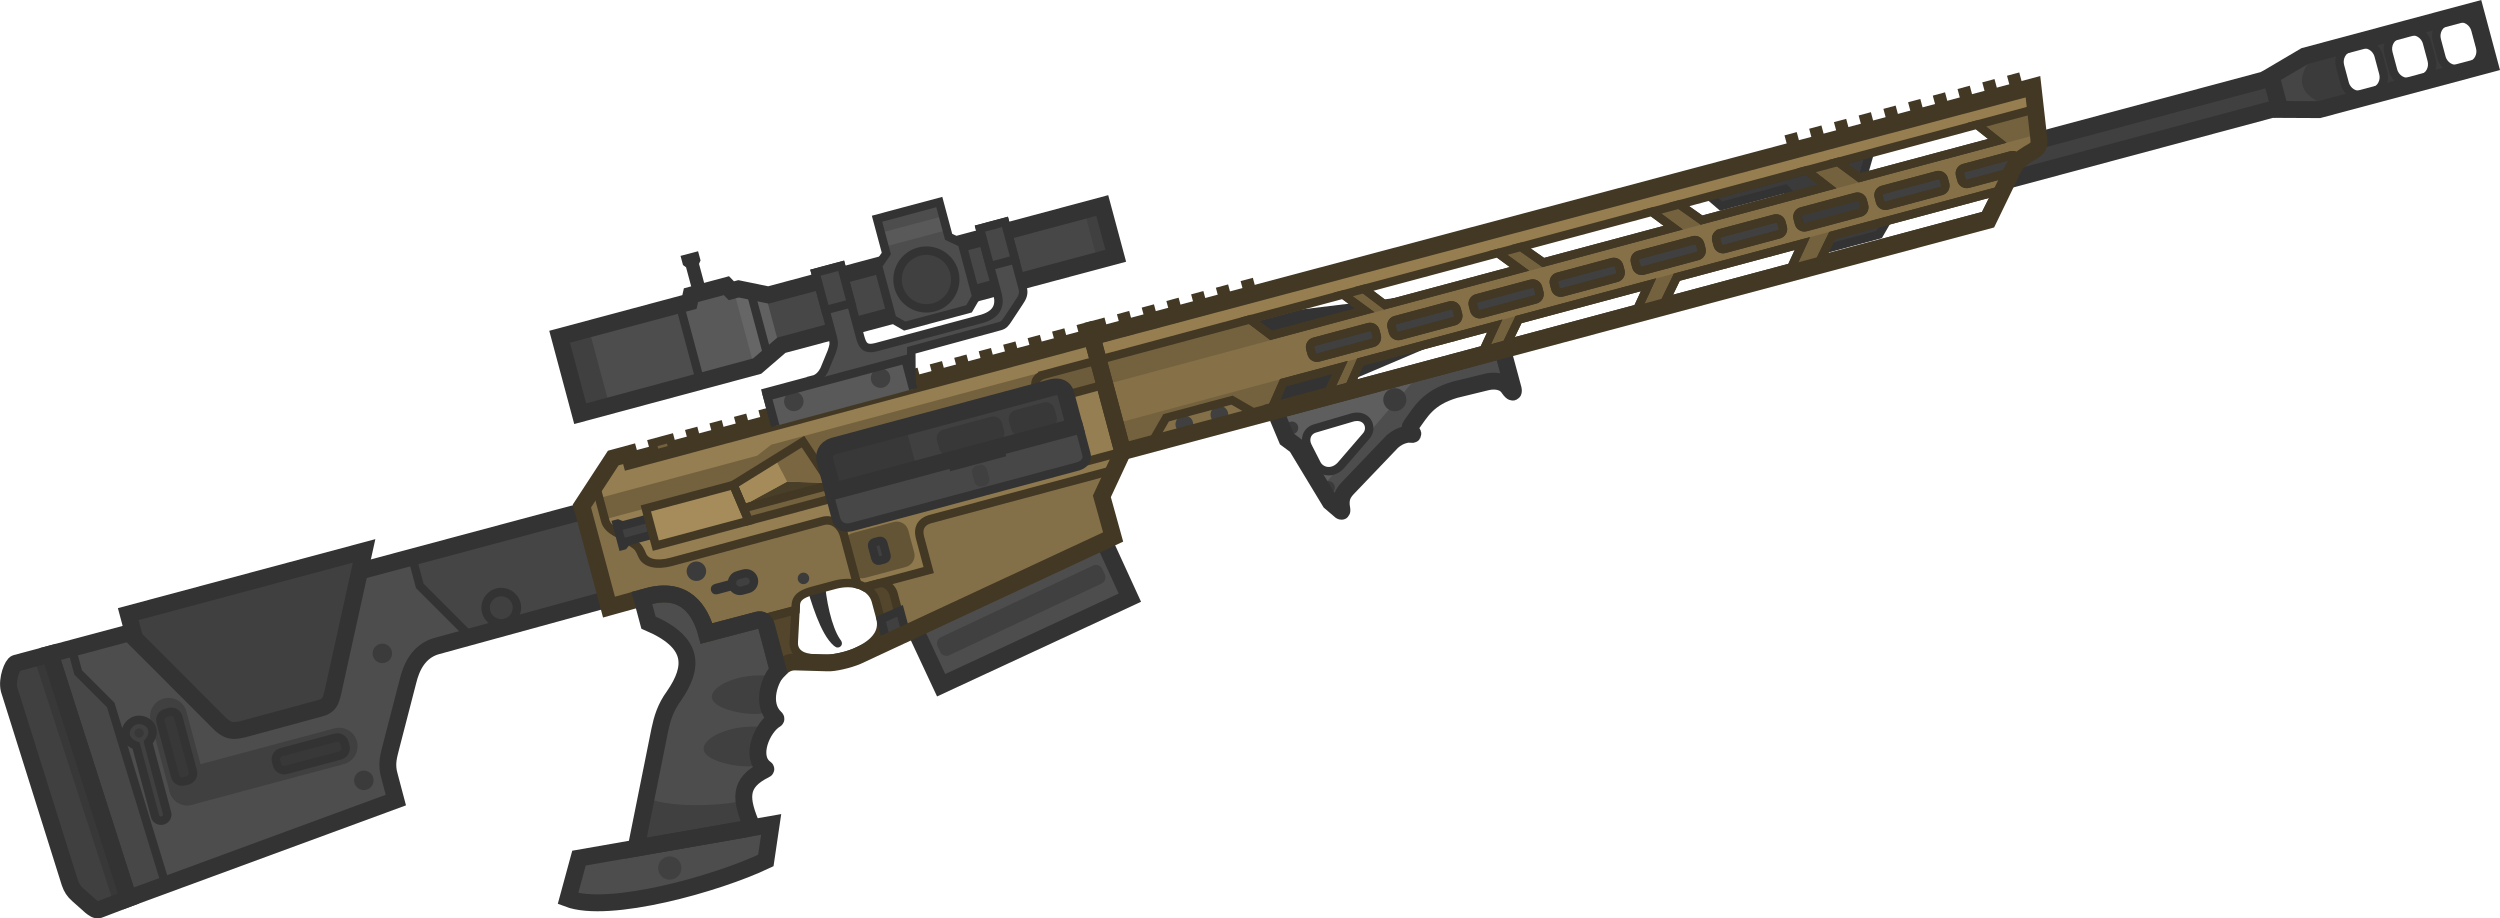 <?xml version="1.0" encoding="UTF-8" standalone="no"?>
<svg
   width="120.539"
   height="44.278"
   viewBox="0 0 120.539 44.278"
   fill="none"
   version="1.1"
   id="svg147"
   xmlns="http://www.w3.org/2000/svg"
   xmlns:svg="http://www.w3.org/2000/svg">
  <g
     clip-path="url(#clip0_2940_3890)"
     id="g147"
     transform="rotate(15,190.537,54.993)">
    <path
       d="m 56.876,49.742 -8.687,5.015 1.656,2.868 8.687,-5.015 5.181,-4.054 L 99.757,27.745 99.022,26.471 62.978,47.282 Z"
       fill="#404040"
       stroke="#333333"
       stroke-width="0.815"
       id="path1" />
    <path
       d="m 74.334,38.992 0.653,0.316 2.772,-1.6 0.402,0.247 1.072,1.857 0.771,-0.445 0.369,0.64 2.325,-1.343 0.211,-0.788 -0.175,-0.303 -0.529,0.305 -0.979,-1.695 0.021,-1.184 z"
       fill="#3b3b3b"
       stroke="#333333"
       stroke-width="0.408"
       id="path2" />
    <path
       fill-rule="evenodd"
       clip-rule="evenodd"
       d="m 88.022,29.858 -40.702,23.389 2.865,4.963 37.419,-21.573 0.043,-0.33 0.263,-1.275 0.177,-0.928 -1.873,1.081 c -0.128,0.074 -0.291,0.03 -0.364,-0.098 l -0.125,-0.217 c -0.074,-0.128 -0.03,-0.291 0.098,-0.364 l 2.04,-1.178 c 0.128,-0.074 0.291,-0.03 0.364,0.098 l 0.047,0.081 c 0.085,-0.156 0.2,-0.28 0.378,-0.473 l 0.017,-0.019 c 0.37,-0.357 0.388,-0.433 0.302,-0.741 z m -28.986,22.969 0.216,-1.248 -2.458,1.419 -0.192,1.235 z m 6.69,-3.862 0.216,-1.248 -5.812,3.356 -0.192,1.234 z m 6.648,-3.838 0.216,-1.248 -5.619,3.244 -0.242,1.263 z m 6.65,-3.839 0.216,-1.248 -5.426,3.133 -0.242,1.263 z m -20.54,6.857 1.205,0.466 -4.047,2.336 -1.182,-0.48 z m 6.69,-3.862 1.205,0.466 -5.812,3.356 -1.182,-0.48 z m 6.656,-3.843 1.198,0.471 -5.619,3.244 -1.232,-0.451 z m 6.681,-3.857 1.166,0.489 -5.426,3.133 -1.232,-0.451 z m 7.372,-4.256 1.151,0.498 -5.956,3.438 -1.2,-0.469 z m -5.355,6.97 -0.242,1.263 7.106,-4.103 0.263,-1.275 z m -20.446,10.051 -2.352,1.358 c -0.128,0.074 -0.171,0.237 -0.098,0.364 l 0.125,0.217 c 0.074,0.128 0.237,0.171 0.364,0.098 l 2.352,-1.358 c 0.128,-0.074 0.171,-0.237 0.098,-0.364 L 60.447,49.443 C 60.374,49.316 60.211,49.272 60.083,49.346 Z m 1.166,-0.666 2.352,-1.358 c 0.128,-0.074 0.291,-0.03 0.364,0.098 l 0.125,0.217 c 0.074,0.128 0.03,0.291 -0.098,0.364 l -2.352,1.358 c -0.128,0.074 -0.291,0.03 -0.364,-0.098 l -0.125,-0.217 c -0.074,-0.128 -0.03,-0.291 0.098,-0.364 z m 5.866,-3.387 -2.352,1.358 c -0.128,0.074 -0.171,0.237 -0.098,0.364 l 0.125,0.217 c 0.074,0.128 0.237,0.171 0.364,0.098 l 2.352,-1.358 c 0.128,-0.074 0.171,-0.237 0.098,-0.364 L 67.479,45.391 C 67.406,45.263 67.243,45.219 67.115,45.293 Z m 1.155,-0.659 2.352,-1.358 c 0.128,-0.074 0.291,-0.03 0.364,0.098 l 0.125,0.217 c 0.074,0.128 0.03,0.291 -0.098,0.364 l -2.352,1.358 c -0.128,0.074 -0.291,0.03 -0.364,-0.098 L 68.172,44.998 c -0.074,-0.128 -0.03,-0.291 0.098,-0.364 z m 5.852,-3.386 -2.352,1.358 c -0.128,0.074 -0.171,0.237 -0.098,0.364 l 0.125,0.217 c 0.074,0.128 0.237,0.171 0.364,0.098 l 2.352,-1.358 c 0.128,-0.074 0.171,-0.237 0.098,-0.364 L 74.486,41.345 C 74.412,41.218 74.249,41.174 74.122,41.248 Z m 1.166,-0.666 2.352,-1.358 c 0.128,-0.074 0.291,-0.03 0.364,0.098 l 0.125,0.217 c 0.074,0.128 0.03,0.291 -0.098,0.364 l -2.352,1.358 c -0.128,0.074 -0.291,0.03 -0.364,-0.098 l -0.125,-0.217 c -0.074,-0.128 -0.03,-0.291 0.098,-0.364 z m 5.866,-3.387 -2.352,1.358 c -0.128,0.074 -0.171,0.237 -0.098,0.364 l 0.125,0.217 c 0.074,0.128 0.237,0.171 0.364,0.098 l 2.352,-1.358 C 81.673,37.8 81.717,37.637 81.643,37.509 L 81.518,37.293 C 81.445,37.165 81.281,37.121 81.154,37.195 Z m 1.155,-0.659 2.352,-1.358 c 0.128,-0.074 0.291,-0.03 0.364,0.098 l 0.125,0.217 c 0.074,0.128 0.03,0.291 -0.098,0.364 l -2.352,1.358 c -0.128,0.074 -0.291,0.03 -0.364,-0.098 L 82.211,36.9 c -0.074,-0.128 -0.03,-0.291 0.098,-0.364 z"
       fill="#967e50"
       id="path3" />
    <path
       fill-rule="evenodd"
       clip-rule="evenodd"
       d="m 50.185,58.21 37.419,-21.573 0.044,-0.33 0.263,-1.275 0.177,-0.928 -1.873,1.081 c -0.128,0.074 -0.291,0.03 -0.364,-0.098 l -0.125,-0.217 c -0.074,-0.128 -0.03,-0.291 0.098,-0.364 l 2.04,-1.178 c 0.128,-0.074 0.291,-0.03 0.364,0.098 l 0.047,0.081 c 0.086,-0.156 0.2,-0.28 0.378,-0.473 l 0.018,-0.019 c 0.37,-0.357 0.388,-0.433 0.302,-0.741 l -0.555,-1.412 -2.532,1.462 1.151,0.498 -5.956,3.438 -1.2,-0.469 -1.367,0.789 1.166,0.489 -5.426,3.133 -1.232,-0.451 -1.19,0.687 1.198,0.471 -5.619,3.244 -1.232,-0.451 -1.003,0.579 1.205,0.466 -5.812,3.356 -1.182,-0.48 -0.901,0.52 1.205,0.466 -4.047,2.336 -1.182,-0.48 -6.559,3.787 z m 8.85,-5.383 0.216,-1.248 -2.458,1.419 -0.192,1.235 z m 6.69,-3.862 0.216,-1.248 -5.812,3.356 -0.192,1.234 z m 6.648,-3.838 0.216,-1.248 -5.619,3.244 -0.242,1.263 z m 6.65,-3.839 0.216,-1.248 -5.426,3.133 -0.242,1.263 z m 1.505,-1.992 -0.242,1.263 7.106,-4.103 0.263,-1.275 z M 60.082,49.346 57.73,50.704 c -0.128,0.074 -0.171,0.237 -0.098,0.364 l 0.125,0.217 c 0.074,0.128 0.237,0.171 0.364,0.098 l 2.352,-1.358 c 0.128,-0.074 0.171,-0.237 0.098,-0.364 L 60.446,49.444 C 60.373,49.316 60.209,49.272 60.082,49.346 Z m 1.166,-0.666 2.352,-1.358 c 0.128,-0.074 0.291,-0.03 0.364,0.098 l 0.125,0.217 c 0.074,0.128 0.03,0.291 -0.098,0.364 l -2.352,1.358 c -0.128,0.074 -0.291,0.03 -0.364,-0.098 l -0.125,-0.217 c -0.074,-0.128 -0.03,-0.291 0.098,-0.364 z m 5.866,-3.387 -2.352,1.358 c -0.128,0.074 -0.171,0.237 -0.098,0.364 l 0.125,0.217 c 0.074,0.128 0.237,0.171 0.364,0.098 l 2.352,-1.358 c 0.128,-0.074 0.171,-0.237 0.098,-0.364 L 67.478,45.391 C 67.405,45.263 67.242,45.22 67.114,45.293 Z m 1.155,-0.659 2.352,-1.358 c 0.128,-0.074 0.291,-0.03 0.364,0.098 l 0.125,0.217 c 0.074,0.128 0.03,0.291 -0.098,0.364 l -2.352,1.358 c -0.128,0.074 -0.291,0.03 -0.364,-0.098 l -0.125,-0.217 c -0.074,-0.128 -0.03,-0.291 0.098,-0.364 z m 5.852,-3.386 -2.352,1.358 c -0.128,0.074 -0.171,0.237 -0.098,0.364 l 0.125,0.217 c 0.074,0.128 0.237,0.171 0.364,0.098 l 2.352,-1.358 c 0.128,-0.074 0.171,-0.237 0.098,-0.364 L 74.485,41.346 C 74.412,41.218 74.248,41.174 74.121,41.248 Z m 1.166,-0.666 2.352,-1.358 c 0.128,-0.074 0.291,-0.03 0.364,0.098 l 0.125,0.217 c 0.074,0.128 0.03,0.291 -0.098,0.364 l -2.352,1.358 c -0.128,0.074 -0.291,0.03 -0.364,-0.098 L 75.189,40.947 c -0.074,-0.128 -0.03,-0.291 0.098,-0.364 z m 5.866,-3.387 -2.352,1.358 c -0.128,0.074 -0.171,0.237 -0.098,0.364 l 0.125,0.217 c 0.074,0.128 0.237,0.171 0.364,0.098 l 2.352,-1.358 c 0.128,-0.074 0.171,-0.237 0.098,-0.364 l -0.125,-0.217 c -0.074,-0.128 -0.237,-0.171 -0.364,-0.098 z m 1.155,-0.659 2.352,-1.358 c 0.128,-0.074 0.291,-0.03 0.364,0.098 l 0.125,0.217 c 0.074,0.128 0.03,0.291 -0.098,0.364 l -2.352,1.358 c -0.128,0.074 -0.291,0.03 -0.364,-0.098 l -0.125,-0.217 c -0.074,-0.128 -0.03,-0.291 0.098,-0.364 z"
       fill="#74623e"
       id="path4" />
    <path
       fill-rule="evenodd"
       clip-rule="evenodd"
       d="m 88.864,32 -40.348,23.318 0.971,1.682 38.475,-22.236 0.126,-0.661 -1.873,1.081 c -0.12,0.069 -0.27,0.035 -0.349,-0.075 C 85.86,35.102 85.855,35.095 85.85,35.087 L 85.725,34.87 c -0.074,-0.128 -0.03,-0.291 0.098,-0.364 l 2.04,-1.178 c 0.128,-0.074 0.291,-0.03 0.364,0.098 l 0.047,0.081 c 0.086,-0.156 0.2,-0.28 0.378,-0.473 l 0.017,-0.019 c 0.37,-0.357 0.388,-0.433 0.302,-0.741 z M 57.633,51.067 c -0.074,-0.128 -0.03,-0.291 0.098,-0.364 l 2.352,-1.358 c 0.128,-0.074 0.291,-0.03 0.364,0.098 l 0.125,0.217 c 0.005,0.008 0.009,0.016 0.013,0.024 0.055,0.123 0.009,0.271 -0.11,0.34 l -2.352,1.358 c -0.128,0.074 -0.291,0.03 -0.364,-0.098 z m 6.331,-3.648 C 63.891,47.291 63.728,47.248 63.6,47.321 l -2.352,1.358 c -0.128,0.074 -0.171,0.237 -0.098,0.364 L 61.276,49.26 c 0.009,0.016 0.02,0.03 0.032,0.044 0.082,0.093 0.221,0.118 0.333,0.054 l 2.352,-1.358 c 0.128,-0.074 0.171,-0.237 0.098,-0.364 z m 0.701,-0.405 c -0.074,-0.128 -0.03,-0.291 0.098,-0.364 l 2.352,-1.358 c 0.128,-0.074 0.291,-0.03 0.364,0.098 l 0.125,0.217 c 0.005,0.008 0.009,0.016 0.013,0.024 0.055,0.123 0.009,0.271 -0.11,0.34 l -2.352,1.358 c -0.128,0.074 -0.291,0.03 -0.364,-0.098 z m 6.32,-3.642 C 70.912,43.245 70.749,43.201 70.621,43.275 l -2.352,1.358 c -0.128,0.074 -0.171,0.237 -0.098,0.364 l 0.125,0.217 c 0.009,0.016 0.02,0.031 0.032,0.044 0.082,0.093 0.221,0.118 0.333,0.054 l 2.352,-1.358 c 0.128,-0.074 0.171,-0.237 0.098,-0.364 z m 0.686,-0.404 c -0.074,-0.128 -0.03,-0.291 0.098,-0.364 l 2.352,-1.358 c 0.128,-0.074 0.291,-0.03 0.364,0.098 l 0.125,0.217 c 0.009,0.016 0.017,0.032 0.022,0.049 0.039,0.118 -0.008,0.251 -0.12,0.315 l -2.352,1.358 c -0.128,0.074 -0.291,0.03 -0.364,-0.098 z m 6.331,-3.648 C 77.93,39.193 77.767,39.15 77.639,39.223 l -2.352,1.358 c -0.128,0.074 -0.171,0.237 -0.098,0.364 l 0.125,0.217 c 0.009,0.016 0.02,0.031 0.032,0.044 0.082,0.093 0.221,0.118 0.333,0.054 l 2.352,-1.358 c 0.128,-0.074 0.171,-0.237 0.098,-0.364 z m 0.701,-0.405 c -0.074,-0.128 -0.03,-0.291 0.098,-0.364 l 2.352,-1.358 c 0.128,-0.074 0.291,-0.03 0.364,0.098 l 0.125,0.217 c 0.005,0.008 0.009,0.016 0.012,0.024 0.055,0.123 0.009,0.271 -0.11,0.34 l -2.352,1.358 c -0.128,0.074 -0.291,0.03 -0.364,-0.098 z m 6.32,-3.642 C 84.951,35.147 84.788,35.103 84.66,35.177 l -2.352,1.358 c -0.128,0.074 -0.171,0.237 -0.098,0.364 l 0.125,0.217 c 0.005,0.008 0.009,0.016 0.015,0.023 0.079,0.11 0.23,0.144 0.349,0.075 l 2.352,-1.358 c 0.128,-0.074 0.171,-0.237 0.098,-0.364 z"
       fill="#857047"
       id="path5" />
    <path
       d="m 46.158,47.004 -14.433,8.333 -1.464,0.086 -0.312,0.18 -0.294,-0.175 -1.531,0.884 0.013,0.337 -5.613,3.24 1.919,3.325 7.648,-4.425 0.869,-1.276 14.454,-8.337 z"
       fill="#474747"
       id="path6" />
    <path
       d="m 29.95,55.603 0.311,-0.18 0.58,-0.034 1.637,2.834 -0.386,0.566 -2.46,1.423 -1.917,-3.32 0.422,-0.244 -0.013,-0.337 1.531,-0.884 z"
       fill="#595959"
       id="path7" />
    <path
       d="m 47.051,52.782 0.535,-0.309 0.363,0.63 -0.535,0.309 z"
       fill="#74623f"
       stroke="#423824"
       stroke-width="0.408"
       id="path8" />
    <path
       d="m 48.478,51.959 0.176,-0.102 0.363,0.63 -0.176,0.102 z"
       fill="#74623f"
       stroke="#423824"
       stroke-width="0.408"
       id="path9" />
    <path
       d="m 49.549,51.342 0.176,-0.102 0.364,0.63 -0.176,0.102 z"
       fill="#74623f"
       stroke="#423824"
       stroke-width="0.408"
       id="path10" />
    <path
       d="m 50.615,50.725 0.176,-0.102 0.364,0.63 -0.176,0.102 z"
       fill="#74623f"
       stroke="#423824"
       stroke-width="0.408"
       id="path11" />
    <path
       d="m 51.685,50.107 0.176,-0.102 0.364,0.63 -0.176,0.102 z"
       fill="#74623f"
       stroke="#423824"
       stroke-width="0.408"
       id="path12" />
    <path
       d="m 52.754,49.49 0.176,-0.102 0.363,0.63 -0.176,0.102 z"
       fill="#74623f"
       stroke="#423824"
       stroke-width="0.408"
       id="path13" />
    <path
       d="m 53.824,48.873 0.176,-0.102 0.363,0.63 -0.176,0.102 z"
       fill="#74623f"
       stroke="#423824"
       stroke-width="0.408"
       id="path14" />
    <path
       d="m 77.336,35.299 0.176,-0.102 0.364,0.63 -0.176,0.102 z"
       fill="#74623f"
       stroke="#423824"
       stroke-width="0.408"
       id="path15" />
    <path
       d="m 78.402,34.682 0.176,-0.102 0.364,0.63 -0.176,0.102 z"
       fill="#74623f"
       stroke="#423824"
       stroke-width="0.408"
       id="path16" />
    <path
       d="m 79.473,34.065 0.176,-0.102 0.364,0.63 -0.176,0.102 z"
       fill="#74623f"
       stroke="#423824"
       stroke-width="0.408"
       id="path17" />
    <path
       d="m 80.541,33.447 0.176,-0.102 0.363,0.63 -0.176,0.102 z"
       fill="#74623f"
       stroke="#423824"
       stroke-width="0.408"
       id="path18" />
    <path
       d="m 81.611,32.83 0.176,-0.102 0.364,0.63 -0.176,0.102 z"
       fill="#74623f"
       stroke="#423824"
       stroke-width="0.408"
       id="path19" />
    <path
       d="m 82.678,32.214 0.176,-0.102 0.364,0.63 -0.176,0.102 z"
       fill="#74623f"
       stroke="#423824"
       stroke-width="0.408"
       id="path20" />
    <path
       d="m 83.746,31.597 0.176,-0.102 0.363,0.63 -0.176,0.102 z"
       fill="#74623f"
       stroke="#423824"
       stroke-width="0.408"
       id="path21" />
    <path
       d="m 84.816,30.98 0.176,-0.102 0.363,0.63 -0.176,0.102 z"
       fill="#74623f"
       stroke="#423824"
       stroke-width="0.408"
       id="path22" />
    <path
       d="m 85.885,30.362 0.176,-0.102 0.364,0.63 -0.176,0.102 z"
       fill="#74623f"
       stroke="#423824"
       stroke-width="0.408"
       id="path23" />
    <path
       d="m 86.955,29.745 0.176,-0.102 0.364,0.63 -0.176,0.102 z"
       fill="#74623f"
       stroke="#423824"
       stroke-width="0.408"
       id="path24" />
    <path
       d="m 54.632,54.449 -2.849,1.645 -0.378,1.412 4.64,-2.679 z"
       fill="#847048"
       id="path25" />
    <path
       opacity="0.9"
       fill-rule="evenodd"
       clip-rule="evenodd"
       d="m 57.669,55.574 0.529,0.21 2.277,2.184 0.441,0.211 c 0.267,0.141 0.258,0.118 0.122,-0.178 -0.12,-0.345 -0.098,-0.584 0.113,-0.953 l 1.461,-2.668 c 0.135,-0.203 0.316,-0.389 0.602,-0.524 0.196,-0.083 0.421,0.002 0.118,-0.227 -0.06,-0.045 -0.091,-0.131 -0.048,-0.242 0.288,-0.744 0.42,-1.479 1.597,-2.203 L 66.237,50.44 c 0.321,-0.181 0.81,-0.303 1.145,0.012 0.242,0.205 0.322,0.149 0.15,-0.12 l -0.929,-1.603 -9.838,5.68 z m 2.81,-1.839 -1.633,0.998 c -0.352,0.217 -0.373,0.642 -0.116,0.927 l 0.631,0.699 c 0.277,0.313 0.845,0.323 1.143,-0.211 l 0.819,-1.698 c 0.234,-0.461 -0.207,-1.045 -0.845,-0.715 z"
       fill="#4d4d4d"
       id="path26" />
    <path
       d="m 59.895,57.412 0.579,0.555 0.441,0.211 c 0.267,0.141 0.258,0.118 0.122,-0.178 -0.121,-0.345 -0.098,-0.584 0.113,-0.953 l 1.461,-2.668 c 0.135,-0.203 0.316,-0.389 0.602,-0.524 0.059,-0.025 0.121,-0.035 0.17,-0.042 0.113,-0.018 0.159,-0.025 -0.052,-0.184 -0.06,-0.045 -0.091,-0.131 -0.048,-0.242 0.037,-0.095 0.071,-0.19 0.105,-0.284 0.234,-0.647 0.465,-1.287 1.491,-1.919 l 1.357,-0.744 c 0.321,-0.181 0.81,-0.303 1.145,0.012 0.242,0.205 0.322,0.149 0.15,-0.119 l -0.929,-1.603 -3.493,2.017 c -1.071,2.222 -2.143,4.444 -3.214,6.665 z"
       fill="#4d4d4d"
       id="path27" />
    <path
       d="m 57.92,55.259 c 0.146,-0.084 0.197,-0.272 0.112,-0.418 -0.085,-0.146 -0.272,-0.197 -0.418,-0.112 -0.146,0.085 -0.196,0.272 -0.112,0.418 0.084,0.146 0.272,0.196 0.418,0.112 z"
       fill="#3b3b3b"
       id="path28" />
    <path
       d="m 60.37,57.58 c 0.146,-0.085 0.196,-0.272 0.112,-0.418 -0.084,-0.146 -0.272,-0.196 -0.418,-0.112 -0.146,0.084 -0.197,0.272 -0.112,0.418 0.085,0.146 0.272,0.197 0.418,0.112 z"
       fill="#3b3b3b"
       id="path29" />
    <path
       d="m 54.438,55.654 c 0.205,-0.118 0.275,-0.38 0.157,-0.585 -0.118,-0.205 -0.38,-0.275 -0.585,-0.157 -0.205,0.118 -0.275,0.38 -0.157,0.585 0.118,0.205 0.38,0.275 0.585,0.157 z"
       fill="#404040"
       id="path30" />
    <path
       d="m 52.926,56.542 c 0.205,-0.118 0.275,-0.38 0.157,-0.585 -0.118,-0.205 -0.38,-0.275 -0.585,-0.157 -0.205,0.118 -0.275,0.38 -0.157,0.585 0.118,0.205 0.38,0.275 0.585,0.157 z"
       fill="#404040"
       id="path31" />
    <path
       d="m 54.632,54.449 -2.849,1.645 -0.378,1.412 4.64,-2.679 z"
       stroke="#423824"
       stroke-width="0.408"
       id="path32" />
    <path
       fill-rule="evenodd"
       clip-rule="evenodd"
       d="m 107.668,20.782 -7.369,4.254 -1.326,1.348 0.836,1.447 1.827,-0.48 7.372,-4.249 z m -4.912,3.025 -0.453,0.262 c -0.336,0.194 -0.442,0.64 -0.236,0.996 l 0.432,0.748 c 0.205,0.356 0.644,0.487 0.98,0.293 l 0.453,-0.261 c 0.336,-0.194 0.442,-0.64 0.236,-0.996 l -0.432,-0.748 c -0.205,-0.356 -0.644,-0.487 -0.98,-0.293 z m 2.092,-1.208 -0.453,0.262 c -0.336,0.194 -0.442,0.64 -0.236,0.996 l 0.432,0.748 c 0.205,0.356 0.644,0.487 0.98,0.293 l 0.453,-0.261 c 0.336,-0.194 0.442,-0.64 0.236,-0.996 l -0.432,-0.748 c -0.205,-0.356 -0.644,-0.487 -0.98,-0.293 z m 2.092,-1.208 -0.453,0.262 c -0.336,0.194 -0.442,0.64 -0.236,0.996 l 0.432,0.748 c 0.205,0.356 0.644,0.487 0.98,0.293 l 0.453,-0.261 c 0.336,-0.194 0.442,-0.64 0.236,-0.996 l -0.432,-0.748 c -0.205,-0.356 -0.644,-0.487 -0.98,-0.293 z"
       fill="#454545"
       id="path33" />
    <path
       fill-rule="evenodd"
       clip-rule="evenodd"
       d="m 100.795,24.75 6.871,-3.967 1.338,2.317 -6.872,3.966 c -1.632,-0.053 -2.106,-0.875 -1.337,-2.316 z m 1.96,-0.942 -0.453,0.261 c -0.336,0.194 -0.442,0.64 -0.236,0.996 l 0.432,0.748 c 0.205,0.356 0.644,0.487 0.98,0.293 l 0.453,-0.261 c 0.336,-0.194 0.442,-0.64 0.236,-0.996 l -0.432,-0.748 c -0.205,-0.356 -0.644,-0.487 -0.98,-0.293 z m 1.639,-0.946 0.453,-0.261 c 0.336,-0.194 0.775,-0.063 0.98,0.293 l 0.432,0.748 c 0.206,0.356 0.1,0.802 -0.236,0.996 l -0.453,0.261 c -0.336,0.194 -0.775,0.063 -0.98,-0.293 l -0.432,-0.748 c -0.206,-0.356 -0.1,-0.802 0.236,-0.996 z m 2.092,-1.208 0.453,-0.261 c 0.336,-0.194 0.775,-0.063 0.98,0.293 l 0.432,0.748 c 0.206,0.356 0.1,0.802 -0.236,0.996 l -0.453,0.261 c -0.336,0.194 -0.775,0.063 -0.98,-0.293 l -0.432,-0.748 c -0.206,-0.356 -0.1,-0.802 0.236,-0.996 z"
       fill="#3b3b3b"
       id="path34" />
    <path
       d="m 100.299,25.036 7.369,-4.254 1.34,2.322 -7.372,4.249 -1.827,0.48 -0.836,-1.447 z"
       stroke="#333333"
       stroke-width="0.815"
       id="path35" />
    <path
       d="m 35.304,70.603 -2.233,1.272 c -0.563,-0.974 -1.576,-1.952 -3.221,-0.985 l -0.235,0.135 0.615,1.065 c 2.401,0.343 2.673,1.49 2.101,3.101 -0.254,0.657 -0.263,1.208 -0.234,1.76 l 0.369,5.8 4.867,-2.264 0.282,-0.166 c -0.916,-1.163 -1.204,-1.883 -0.113,-2.839 0.029,-0.022 0.03,-0.039 7e-4,-0.05 -0.903,-0.325 -0.672,-1.889 -0.142,-2.423 0.016,-0.018 0.005,-0.048 -0.035,-0.063 -0.884,-0.475 -0.729,-1.813 -0.459,-2.248 l -1.1,-1.913 c -0.149,-0.255 -0.338,-0.252 -0.463,-0.185 z"
       fill="#4d4d4d"
       id="path36" />
    <path
       d="m 36.896,79.184 c -0.664,0.395 -3.109,1.277 -4.587,1.104 l 0.168,2.638 2.014,-0.769 3.123,-1.835 c -0.337,-0.428 -0.589,-0.796 -0.718,-1.138 z"
       fill="#404040"
       id="path37" />
    <path
       fill-rule="evenodd"
       clip-rule="evenodd"
       d="m 33.071,71.875 c -0.562,-0.974 -1.576,-1.953 -3.222,-0.985 l -1.651,0.971 -2.523,-4.369 0.861,-2.627 0.684,-0.398 0.166,0.287 19.933,-11.508 2.865,4.963 -0.414,2.344 1.031,1.751 -10.432,8.744 c -0.371,0.29 -1.025,0.634 -1.302,0.683 l -1.425,0.339 c -0.179,0.044 -0.499,0.096 -0.776,0.627 l -1.1,-1.913 c -0.149,-0.255 -0.338,-0.252 -0.463,-0.185 z m 4.164,-0.711 c 0.075,0.405 0.399,0.639 0.976,0.562 0.899,-0.12 1.626,-0.469 2.21,-0.989 0.498,-0.445 0.945,-1.061 0.549,-1.77 l -0.434,-0.746 C 40.186,67.66 39.349,67.504 38.48,67.981 l -1.026,0.593 c -0.53,0.313 -0.643,0.561 -0.587,0.85 z"
       fill="#957e51"
       id="path38" />
    <path
       d="m 48.513,55.312 -0.682,-1.181 -14.102,8.142 -0.526,0.694 -7.453,4.303 -0.073,0.223 0.454,0.786 10.286,-5.959 c -0.118,-0.224 -0.108,-0.546 0.223,-0.756 l 9.463,-5.463 c 0.277,-0.155 0.57,-0.117 0.703,0.12 l 0.035,0.061 z"
       fill="#74623f"
       id="path39" />
    <path
       d="m 45.608,55.576 2.292,-1.324 0.611,1.059 -1.673,0.969 -0.035,-0.061 C 46.671,55.983 46.378,55.945 46.101,56.1 l -0.664,0.384 c -0.159,-0.27 -0.375,-0.587 0.172,-0.907 z"
       fill="#6d5c3b"
       stroke="#423824"
       stroke-width="0.408"
       id="path40" />
    <path
       d="m 41.43,67.538 3.212,3.819 7.696,-6.434 -3.087,-3.728"
       fill="#4d4d4d"
       stroke="#333333"
       stroke-width="0.815"
       id="path41" />
    <path
       d="m 50.225,63.887 -6.196,5.237 c -0.139,0.118 -0.157,0.326 -0.039,0.466 l 0.191,0.227 c 0.118,0.139 0.326,0.157 0.466,0.039 l 6.196,-5.237 c 0.139,-0.118 0.157,-0.326 0.039,-0.466 l -0.191,-0.227 c -0.118,-0.139 -0.326,-0.157 -0.466,-0.039 z"
       fill="#404040"
       id="path42" />
    <path
       d="m 49.259,62.709 -6.196,5.237 c -0.139,0.118 -0.157,0.326 -0.039,0.466 l 0.191,0.227 c 0.118,0.139 0.326,0.157 0.466,0.039 l 6.196,-5.237 c 0.139,-0.118 0.157,-0.326 0.039,-0.466 l -0.191,-0.227 c -0.118,-0.139 -0.326,-0.157 -0.466,-0.039 z"
       fill="#404040"
       id="path43" />
    <path
       d="M 48.415,61.743 42.219,66.98 c -0.139,0.118 -0.157,0.326 -0.039,0.466 l 0.192,0.227 c 0.118,0.139 0.326,0.157 0.466,0.039 l 6.196,-5.237 c 0.139,-0.118 0.157,-0.326 0.039,-0.466 L 48.881,61.782 C 48.763,61.642 48.554,61.625 48.415,61.743 Z"
       fill="#404040"
       id="path44" />
    <path
       d="m 49.771,60.554 0.246,-1.391 -7.979,4.607 c -0.384,0.243 -0.434,0.577 -0.239,0.943 l 0.828,1.434 -2.765,1.596 c 0.29,0.075 0.526,0.24 0.674,0.479 l 0.434,0.746 c 0.174,0.31 0.185,0.603 0.102,0.872 l 0.241,0.418 9.488,-7.953 z"
       fill="#847048"
       id="path45" />
    <path
       d="m 38.244,65.583 1.221,2.115 c 0.14,-0.002 0.273,0.013 0.396,0.045 l 2.765,-1.596 -0.828,-1.434 c -0.195,-0.366 -0.145,-0.701 0.239,-0.943 l 7.979,-4.607 0.169,-0.953 -12.218,7.054 c 0.113,0.088 0.209,0.2 0.277,0.319 z"
       fill="#8e784d"
       stroke="#423824"
       stroke-width="0.408"
       id="path46" />
    <path
       d="m 36.944,63.329 -2.016,0.469 -1.78,1.695 0.074,0.095 3.769,-2.176 z"
       fill="#493e28"
       id="path47" />
    <path
       d="m 33.148,65.491 -0.682,-0.871 1.633,-1.742 0.828,0.919 z"
       fill="#a58b5a"
       id="path48" />
    <path
       d="m 35.167,61.737 -1.069,1.14 0.831,0.918 2.013,-0.468 -0.028,-0.049 z"
       fill="#7a6742"
       id="path49" />
    <path
       d="m 40.398,64.345 -1.764,1.019 c -0.273,0.158 -0.367,0.507 -0.209,0.781 l 0.551,0.954 c 0.158,0.273 0.507,0.367 0.781,0.209 l 1.764,-1.019 c 0.273,-0.158 0.367,-0.507 0.209,-0.781 L 41.179,64.554 C 41.021,64.281 40.671,64.187 40.398,64.345 Z"
       fill="#635436"
       id="path50" />
    <path
       d="m 37.697,67.918 c 0.303,0.947 0.939,2.207 1.521,2.705 0.045,0.039 0.147,0.108 0.03,0.053 C 38.535,70.337 37.722,68.999 37.166,68.084 Z"
       fill="#404040"
       stroke="#333333"
       stroke-width="0.408"
       id="path51" />
    <path
       d="M 33.072,71.875 C 32.509,70.901 31.496,69.922 29.85,70.89 l -1.651,0.971 -2.522,-4.369 0.376,-1.148 0.895,1.55 c 0.268,0.444 0.901,0.399 1.29,0.59 0.445,0.203 0.502,0.082 0.869,0.561 0.243,0.298 0.767,0.313 1.42,-0.062 l 6.564,-3.803 c 0.466,-0.267 0.94,0.029 1.154,0.403 l 1.221,2.115 c -0.305,0.005 -0.642,0.095 -0.985,0.283 l -1.026,0.592 c -0.53,0.314 -0.643,0.561 -0.587,0.85 l 0.052,0.245 z"
       fill="#847048"
       stroke="#423824"
       stroke-width="0.408"
       id="path52" />
    <path
       d="M 25.806,67.718 2.756,81.025 9.453,91.427 20.679,83.51 20.096,82.494 c -0.345,-0.555 -0.295,-0.994 -0.308,-1.463 l -0.028,-3.184 c -0.022,-0.761 0.145,-1.544 0.856,-1.995 l 7.388,-4.325"
       fill="#4d4d4d"
       id="path53" />
    <path
       d="m 18.402,71.991 0.719,1.244 3.003,1.734 5.881,-3.442 -2.2,-3.81 z"
       fill="#454545"
       id="path54" />
    <path
       d="m 22.124,74.97 -3.003,-1.734 -0.719,-1.244 7.403,-4.274 2.2,3.81 z m 0,0 -3.003,-1.734"
       stroke="#333333"
       stroke-width="0.408"
       id="path55" />
    <path
       d="m 23.566,73.889 c 0.361,-0.208 0.484,-0.67 0.276,-1.031 -0.208,-0.361 -0.67,-0.484 -1.031,-0.276 -0.361,0.208 -0.484,0.67 -0.276,1.031 0.208,0.361 0.67,0.484 1.031,0.276 z"
       fill="#404040"
       stroke="#333333"
       stroke-width="0.408"
       id="path56" />
    <path
       d="M 1.278,81.878 2.757,81.026 9.454,91.428 8.226,92.319 C 8.104,92.398 7.962,92.337 7.799,92.266 L 7.794,92.264 7.047,91.889 C 6.816,91.773 6.681,91.654 6.522,91.419 L 1.288,83.186 C 1.041,82.733 1.132,81.952 1.278,81.878 Z"
       fill="#404040"
       id="path57" />
    <path
       d="M 8.845,91.869 2.064,81.424 2.757,81.025 9.454,91.427 Z"
       fill="#383838"
       id="path58" />
    <path
       d="M 2.756,81.025 9.453,91.427 11.016,90.325 6.216,82.642 4.29,81.53 3.694,80.499 Z"
       fill="#474747"
       id="path59" />
    <path
       d="m 6.216,82.642 4.8,7.682 m 0,0 L 6.216,82.642 4.29,81.53 3.694,80.499 2.756,81.025 9.453,91.427 Z"
       stroke="#333333"
       stroke-width="0.408"
       id="path60" />
    <path
       d="m 102.755,23.807 -0.453,0.261 c -0.336,0.194 -0.442,0.64 -0.236,0.996 l 0.432,0.748 c 0.205,0.356 0.644,0.487 0.98,0.293 l 0.453,-0.261 c 0.336,-0.194 0.442,-0.64 0.236,-0.996 l -0.432,-0.748 c -0.205,-0.356 -0.644,-0.487 -0.98,-0.293 z"
       stroke="#333333"
       stroke-width="0.408"
       stroke-miterlimit="29"
       id="path61" />
    <path
       d="m 104.846,22.599 -0.452,0.261 c -0.336,0.194 -0.442,0.64 -0.236,0.996 l 0.432,0.748 c 0.205,0.356 0.644,0.487 0.98,0.293 l 0.453,-0.261 c 0.336,-0.194 0.442,-0.64 0.236,-0.996 l -0.432,-0.748 c -0.205,-0.356 -0.645,-0.487 -0.981,-0.293 z"
       stroke="#333333"
       stroke-width="0.408"
       stroke-miterlimit="29"
       id="path62" />
    <path
       d="m 106.486,21.653 0.452,-0.261 c 0.336,-0.194 0.775,-0.063 0.981,0.293 l 0.432,0.748 c 0.206,0.356 0.1,0.802 -0.236,0.996 l -0.453,0.261 c -0.336,0.194 -0.775,0.063 -0.981,-0.293 l -0.431,-0.748 c -0.206,-0.356 -0.1,-0.802 0.236,-0.996 z"
       stroke="#333333"
       stroke-width="0.408"
       stroke-miterlimit="29"
       id="path63" />
    <path
       d="m 30.261,55.422 -0.212,0.123 1.915,3.318 0.127,-0.074 0.386,-0.566 -1.636,-2.834 z"
       fill="#666666"
       id="path64" />
    <path
       d="m 31.581,55.345 1.311,2.271 -0.414,0.607 -1.636,-2.834 z"
       fill="#616161"
       id="path65" />
    <path
       d="m 27.659,56.923 1.917,3.32 -5.133,2.97 -1.919,-3.324 z"
       fill="#4d4d4d"
       id="path66" />
    <path
       d="m 23.791,59.157 1.919,3.323 -1.267,0.733 -1.919,-3.324 z"
       fill="#404040"
       id="path67" />
    <path
       d="m 45.373,47.457 0.785,-0.453 1.256,2.172 -0.786,0.454 z"
       fill="#404040"
       id="path68" />
    <path
       d="m 46.158,47.004 -14.433,8.333 -1.464,0.086 -0.312,0.18 -0.294,-0.175 -1.531,0.884 0.013,0.337 -5.613,3.24 1.919,3.325 7.648,-4.425 0.869,-1.276 14.454,-8.337 z"
       stroke="#333333"
       stroke-width="0.815"
       id="path69" />
    <path
       d="m 37.065,75.479 -0.23,0.051 c -0.68,0.14 -1.362,0.352 -2.05,0.931 -1.507,1.49 1.378,1.386 2.246,0.948 l 0.236,-0.105 c -0.472,-0.374 -0.45,-1.226 -0.203,-1.825 z"
       fill="#404040"
       id="path70" />
    <path
       d="m 36.734,73.021 -0.237,0.044 c -0.66,0.135 -1.321,0.342 -1.989,0.903 -1.462,1.445 1.337,1.345 2.179,0.919 l 0.346,-0.161 c -0.435,-0.459 -0.435,-1.218 -0.3,-1.705 z"
       fill="#404040"
       id="path71" />
    <path
       d="m 58.198,55.783 -0.529,-0.21 -0.903,-1.165 9.838,-5.68 0.929,1.603 c 0.173,0.269 0.092,0.325 -0.15,0.12 C 67.046,50.137 66.557,50.259 66.237,50.44 L 64.88,51.184 c -1.176,0.724 -1.308,1.459 -1.597,2.203 -0.043,0.111 -0.011,0.197 0.048,0.242 0.302,0.229 0.077,0.144 -0.118,0.227 -0.286,0.135 -0.467,0.321 -0.602,0.524 l -1.461,2.668 c -0.211,0.369 -0.233,0.608 -0.113,0.953 0.136,0.296 0.144,0.319 -0.122,0.178 l -0.441,-0.211 z"
       stroke="#333333"
       stroke-width="0.815"
       id="path72" />
    <path
       d="m 62.486,52.879 c 0.267,-0.154 0.358,-0.495 0.204,-0.761 -0.154,-0.267 -0.495,-0.358 -0.761,-0.204 -0.267,0.154 -0.358,0.495 -0.204,0.761 0.154,0.267 0.495,0.358 0.761,0.204 z"
       fill="#3b3b3b"
       id="path73" />
    <path
       d="m 58.848,54.733 1.633,-0.998 c 0.638,-0.33 1.078,0.254 0.845,0.715 l -0.819,1.697 c -0.299,0.534 -0.867,0.524 -1.143,0.211 l -0.631,-0.699 c -0.257,-0.285 -0.237,-0.71 0.116,-0.927 z"
       stroke="#333333"
       stroke-width="0.408"
       id="path74" />
    <path
       fill-rule="evenodd"
       clip-rule="evenodd"
       d="m 37.614,72.079 c -0.183,0.043 -0.485,0.115 -0.749,0.621 l -1.1,-1.913 c -0.128,-0.219 -0.286,-0.248 -0.407,-0.208 l 1.562,-0.902 0.315,1.488 c 0.075,0.405 0.399,0.639 0.976,0.562 0.787,-0.105 1.442,-0.385 1.984,-0.802 0.077,-0.059 0.153,-0.122 0.226,-0.187 0.374,-0.334 0.719,-0.764 0.7,-1.257 -0.006,-0.164 -0.052,-0.336 -0.152,-0.513 l -0.434,-0.746 c -0.148,-0.238 -0.385,-0.404 -0.674,-0.479 l 0.611,-0.353 c 0.343,-0.199 0.72,0.141 0.799,0.281 l 1.02,1.767 -1.922,1.611 c -0.371,0.29 -1.025,0.634 -1.302,0.683"
       fill="#53462c"
       id="path75" />
    <path
       d="m 37.614,72.079 c -0.183,0.043 -0.485,0.115 -0.749,0.621 l -1.1,-1.913 c -0.128,-0.219 -0.286,-0.248 -0.407,-0.208 l 1.562,-0.902 0.315,1.488 c 0.075,0.405 0.399,0.639 0.976,0.562 0.787,-0.105 1.442,-0.385 1.984,-0.802 0.077,-0.059 0.153,-0.122 0.226,-0.187 0.374,-0.334 0.719,-0.764 0.7,-1.257 -0.006,-0.164 -0.052,-0.336 -0.152,-0.513 l -0.434,-0.746 c -0.148,-0.238 -0.385,-0.404 -0.674,-0.479 l 0.611,-0.353 c 0.343,-0.199 0.72,0.141 0.799,0.281 l 1.02,1.767 -1.922,1.611 c -0.371,0.29 -1.025,0.634 -1.302,0.683 z m 0,0 c 0.009,-0.002 0.018,-0.004 0.027,-0.006"
       stroke="#423824"
       stroke-width="0.408"
       id="path76" />
    <path
       d="m 42.362,69.38 -0.779,0.653 -0.573,-0.998 0.789,-0.629 z"
       fill="#404040"
       stroke="#333333"
       stroke-width="0.408"
       id="path77" />
    <path
       d="M 25.806,67.718 2.756,81.025 9.453,91.427 20.679,83.51 20.096,82.494 c -0.345,-0.555 -0.295,-0.994 -0.308,-1.463 l -0.028,-3.184 c -0.022,-0.761 0.145,-1.544 0.856,-1.995 l 7.388,-4.325"
       stroke="#333333"
       stroke-width="0.815"
       id="path78" />
    <path
       d="m 88.022,29.858 -40.702,23.389 2.865,4.963 37.419,-21.573 0.512,-2.683 c 0.107,-0.455 0.224,-0.583 0.535,-0.92 l 0.017,-0.019 c 0.37,-0.357 0.388,-0.433 0.302,-0.741 z"
       stroke="#423824"
       stroke-width="0.815"
       id="path79" />
    <path
       d="m 29.849,70.89 c 1.646,-0.968 2.659,0.011 3.222,0.985 l 2.232,-1.274 c 0.125,-0.067 0.314,-0.07 0.463,0.185 l 1.1,1.913 c 0.277,-0.532 0.597,-0.584 0.776,-0.627 l 1.425,-0.339 c 0.277,-0.049 0.931,-0.394 1.302,-0.683 l 10.432,-8.744 -1.031,-1.751 0.414,-2.344 -2.865,-4.963 -19.933,11.508 -0.166,-0.287 -0.684,0.398 -0.861,2.627 2.523,4.369 z"
       stroke="#423824"
       stroke-width="0.815"
       id="path80" />
    <path
       d="m 29.933,83.928 -0.008,2.023 c 2.091,0.211 6.758,-2.552 8.739,-4.244 l -0.202,-1.746 z"
       fill="#4d4d4d"
       stroke="#333333"
       stroke-width="0.815"
       id="path81" />
    <path
       d="m 34.566,83.742 c 0.268,-0.155 0.36,-0.498 0.205,-0.766 -0.155,-0.268 -0.498,-0.36 -0.766,-0.205 -0.268,0.155 -0.36,0.498 -0.205,0.766 0.155,0.268 0.498,0.36 0.766,0.205 z"
       fill="#404040"
       id="path82" />
    <path
       d="m 27.807,67.894 1.125,-0.65 0.4,0.692 -1.125,0.65 -0.097,0.227 -0.047,0.027 -0.547,-0.948 0.047,-0.027 z"
       fill="#404040"
       id="path83" />
    <path
       d="m 27.807,67.894 1.125,-0.65 0.4,0.692 -1.125,0.65 -0.097,0.227 -0.047,0.027 -0.547,-0.948 0.047,-0.027 z"
       stroke="#333333"
       stroke-width="0.408"
       id="path84" />
    <path
       d="m 39.967,65.407 -0.221,0.127 c -0.071,0.041 -0.096,0.132 -0.055,0.204 l 0.309,0.535 c 0.041,0.071 0.133,0.096 0.204,0.055 l 0.221,-0.127 c 0.071,-0.041 0.096,-0.132 0.055,-0.204 L 40.171,65.462 C 40.13,65.391 40.038,65.366 39.967,65.407 Z"
       fill="#404040"
       stroke="#333333"
       stroke-width="0.408"
       id="path85" />
    <path
       d="m 35.169,61.737 -2.704,2.883 0.757,0.966 3.769,-2.176 -0.076,-0.131 z"
       stroke="#423824"
       stroke-width="0.408"
       id="path86" />
    <path
       d="m 33.625,66.1 3.689,-2.13 -0.323,-0.559 -3.769,2.176 z"
       fill="#74623f"
       id="path87" />
    <path
       d="m 33.625,66.1 3.689,-2.13 -0.323,-0.559 -3.769,2.176 z m 0,0 3.688,-2.129"
       stroke="#423824"
       stroke-width="0.408"
       id="path88" />
    <path
       d="m 37.197,63.671 -0.768,-1.331 c -0.131,-0.225 -0.131,-0.561 0.211,-0.777 l 9.463,-5.463 c 0.277,-0.155 0.57,-0.117 0.703,0.12 l 0.825,1.429 z"
       fill="#404040"
       id="path89" />
    <path
       d="m 43.613,58.229 -2.058,1.188 c -0.209,0.12 -0.28,0.387 -0.16,0.596 l 0.192,0.333 c 0.12,0.209 0.387,0.28 0.596,0.16 l 2.058,-1.188 c 0.209,-0.12 0.28,-0.387 0.16,-0.596 l -0.192,-0.333 c -0.12,-0.209 -0.387,-0.28 -0.596,-0.16 z"
       fill="#383838"
       id="path90" />
    <path
       d="m 45.881,56.914 -1.214,0.701 c -0.208,0.12 -0.28,0.387 -0.16,0.596 l 0.192,0.332 c 0.12,0.208 0.387,0.28 0.596,0.16 l 1.214,-0.701 c 0.209,-0.12 0.28,-0.387 0.16,-0.596 l -0.192,-0.332 c -0.12,-0.208 -0.387,-0.28 -0.596,-0.16 z"
       fill="#383838"
       id="path91" />
    <path
       d="m 42.3,60.726 -5.288,3.053 0.663,1.148 c 0.129,0.225 0.432,0.387 0.79,0.199 l 9.816,-5.667 c 0.273,-0.163 0.386,-0.435 0.248,-0.668 l -0.719,-1.246 -3.441,1.986 0.167,0.277 -2.071,1.196 z"
       fill="#474747"
       stroke="#333333"
       stroke-width="0.408"
       id="path92" />
    <path
       d="m 32.056,69.509 c 0.225,-0.13 0.302,-0.418 0.172,-0.643 -0.13,-0.225 -0.418,-0.302 -0.643,-0.172 -0.225,0.13 -0.302,0.418 -0.172,0.643 0.13,0.225 0.418,0.302 0.643,0.172 z"
       fill="#3b3b3b"
       id="path93" />
    <path
       d="m 18.455,77.255 c 0.225,-0.13 0.302,-0.418 0.172,-0.643 -0.13,-0.225 -0.418,-0.302 -0.643,-0.172 -0.225,0.13 -0.302,0.418 -0.172,0.643 0.13,0.225 0.418,0.302 0.643,0.172 z"
       fill="#3b3b3b"
       id="path94" />
    <path
       d="m 19.178,83.399 c 0.225,-0.13 0.302,-0.418 0.172,-0.643 -0.13,-0.225 -0.418,-0.302 -0.643,-0.172 -0.225,0.13 -0.302,0.418 -0.172,0.643 0.13,0.225 0.418,0.302 0.643,0.172 z"
       fill="#3b3b3b"
       id="path95" />
    <path
       d="m 37.035,68.339 c 0.133,-0.076 0.178,-0.246 0.102,-0.379 -0.077,-0.133 -0.246,-0.178 -0.379,-0.101 -0.133,0.076 -0.178,0.246 -0.102,0.379 0.076,0.133 0.246,0.178 0.379,0.101 z"
       fill="#3b3b3b"
       id="path96" />
    <path
       d="m 33.802,68.769 0.263,-0.152 c 0.184,-0.106 0.419,-0.043 0.525,0.141 0.106,0.184 0.043,0.419 -0.141,0.525 l -0.263,0.152 C 34.016,69.534 33.8,69.486 33.685,69.331 l -0.662,0.382 c -0.079,0.046 -0.089,0.028 -0.101,0.006 -9e-4,-0.002 -0.002,-0.003 -0.003,-0.005 -9e-4,-0.002 -0.002,-0.003 -0.003,-0.005 -0.013,-0.022 -0.023,-0.039 0.056,-0.085 l 0.664,-0.383 c -0.068,-0.174 -7e-4,-0.376 0.166,-0.473 z"
       fill="#404040"
       stroke="#333333"
       stroke-width="0.408"
       id="path97" />
    <path
       d="m 32.466,64.621 1.159,1.479 z"
       fill="#a58c5a"
       id="path98" />
    <path
       d="m 29.612,68.418 -0.93,-1.611 3.785,-2.185 1.159,1.479 z"
       fill="#a58c5a"
       id="path99" />
    <path
       d="m 32.466,64.621 1.159,1.479 z"
       stroke="#423824"
       stroke-width="0.408"
       id="path100" />
    <path
       d="m 29.612,68.418 -0.93,-1.611 3.785,-2.185 1.159,1.479 z"
       stroke="#423824"
       stroke-width="0.408"
       id="path101" />
    <path
       d="m 10.364,84.723 6.554,-3.784 c 0.426,-0.246 0.972,-0.1 1.218,0.326 0.246,0.427 0.1,0.972 -0.326,1.218 l -6.554,3.784 C 10.829,86.514 10.284,86.368 10.038,85.941 9.791,85.515 9.938,84.969 10.364,84.723 Z"
       fill="#404040"
       id="path102" />
    <path
       d="M 11.582,85.051 9.823,82.004 C 9.577,81.577 9.031,81.431 8.605,81.677 8.178,81.924 8.032,82.469 8.278,82.896 l 1.759,3.047 c 0.246,0.427 0.792,0.573 1.218,0.327 0.426,-0.246 0.573,-0.792 0.326,-1.218 z"
       fill="#404040"
       id="path103" />
    <path
       d="m 17.088,81.359 -2.339,1.351 c -0.171,0.099 -0.229,0.317 -0.131,0.487 l 0.086,0.149 c 0.099,0.171 0.317,0.229 0.487,0.131 l 2.339,-1.351 c 0.171,-0.099 0.229,-0.317 0.131,-0.487 l -0.086,-0.149 c -0.099,-0.171 -0.317,-0.229 -0.487,-0.131 z"
       fill="#383838"
       stroke="#333333"
       stroke-width="0.408"
       id="path104" />
    <path
       d="M 10.867,84.708 9.516,82.368 C 9.418,82.198 9.2,82.139 9.029,82.238 l -0.149,0.086 c -0.171,0.099 -0.229,0.317 -0.131,0.487 L 10.1,85.151 c 0.099,0.171 0.317,0.229 0.487,0.131 l 0.149,-0.086 c 0.171,-0.099 0.229,-0.317 0.131,-0.487 z"
       fill="#383838"
       stroke="#333333"
       stroke-width="0.408"
       id="path105" />
    <path
       d="m 5.895,78.189 10.196,-5.887 0.313,7.014 c -0.004,0.36 0.034,0.633 -0.427,0.879 l -3.326,1.935 c -0.486,0.256 -0.673,0.228 -1.071,0.044 L 6.5,79.238 Z"
       fill="#404040"
       stroke="#333333"
       stroke-width="0.815"
       id="path106" />
    <path
       d="m 8.425,83.917 1.773,3.077 c 0.051,0.093 0.033,0.288 -0.126,0.377 C 9.915,87.464 9.738,87.383 9.682,87.292 L 7.904,84.218 C 7.046,84.138 7.115,83.308 7.571,83.039 c 0.461,-0.26 1.214,0.095 0.854,0.878 z"
       fill="#404040"
       id="path107" />
    <path
       d="m 8,83.788 c 0.108,-0.062 0.145,-0.201 0.083,-0.309 -0.062,-0.108 -0.201,-0.145 -0.309,-0.083 -0.108,0.062 -0.145,0.201 -0.083,0.309 0.062,0.108 0.201,0.145 0.309,0.083 z"
       fill="#383838"
       id="path108" />
    <path
       d="M 1.278,81.878 2.757,81.026 9.454,91.428 8.226,92.319 C 8.104,92.398 7.962,92.337 7.799,92.266 L 7.794,92.264 7.047,91.889 C 6.816,91.773 6.681,91.654 6.522,91.419 L 1.288,83.186 C 1.041,82.733 1.132,81.952 1.278,81.878 Z"
       stroke="#333333"
       stroke-width="0.815"
       id="path109" />
    <path
       d="m 27.426,54.688 0.091,0.157 0.171,0.068 0.745,1.29 0.207,-0.119 -0.745,-1.29 0.027,-0.181 -0.091,-0.157 z"
       fill="#404040"
       stroke="#333333"
       stroke-width="0.408"
       id="path110" />
    <path
       d="M 43.659,60.62 43.556,60.68 c -0.146,0.085 -0.197,0.272 -0.112,0.418 l 0.216,0.374 c 0.085,0.146 0.272,0.197 0.418,0.112 l 0.103,-0.06 c 0.146,-0.085 0.197,-0.272 0.112,-0.418 l -0.216,-0.374 c -0.084,-0.146 -0.272,-0.197 -0.418,-0.112 z"
       fill="#404040"
       id="path111" />
    <path
       d="m 8.425,83.917 1.773,3.077 c 0.051,0.093 0.033,0.288 -0.126,0.377 C 9.915,87.464 9.738,87.383 9.682,87.292 L 7.904,84.218 C 7.046,84.138 7.115,83.308 7.571,83.039 c 0.461,-0.26 1.214,0.095 0.854,0.878 z"
       stroke="#333333"
       stroke-width="0.408"
       id="path112" />
    <path
       d="m 39.76,59.761 -3.12,1.801 c -0.342,0.216 -0.342,0.553 -0.211,0.777 l 0.768,1.331 3.615,-2.087 z"
       fill="#383838"
       id="path113" />
    <path
       d="m 37.197,63.671 -0.768,-1.331 c -0.131,-0.225 -0.131,-0.561 0.211,-0.777 l 9.463,-5.463 c 0.277,-0.155 0.57,-0.117 0.703,0.12 l 0.825,1.429 z"
       stroke="#333333"
       stroke-width="0.815"
       id="path114" />
    <path
       d="m 33.072,71.876 c -0.562,-0.974 -1.576,-1.953 -3.222,-0.985 m 0,0 -0.235,0.135 0.615,1.065 c 2.401,0.343 2.673,1.49 2.101,3.101 -0.254,0.657 -0.263,1.208 -0.234,1.76 l 0.369,5.8 4.867,-2.264 0.282,-0.166 c -0.916,-1.163 -1.204,-1.883 -0.113,-2.839 0.029,-0.022 0.03,-0.039 7e-4,-0.05 -0.903,-0.325 -0.672,-1.889 -0.142,-2.423 0.016,-0.018 0.005,-0.048 -0.035,-0.063 -0.884,-0.475 -0.729,-1.813 -0.459,-2.248 l -1.1,-1.913 c -0.149,-0.255 -0.338,-0.252 -0.463,-0.185 l -2.233,1.272 c -0.563,-0.974 -1.576,-1.952 -3.221,-0.985 z"
       stroke="#333333"
       stroke-width="0.815"
       id="path115" />
    <path
       d="m 29.807,62.739 0.177,-0.102 0.268,0.464 -0.177,0.102 z"
       fill="#74623f"
       stroke="#423824"
       stroke-width="0.408"
       id="path116" />
    <path
       d="m 30.863,62.128 0.177,-0.102 0.268,0.464 -0.177,0.102 z"
       fill="#74623f"
       stroke="#423824"
       stroke-width="0.408"
       id="path117" />
    <path
       d="m 31.922,61.519 0.177,-0.102 0.268,0.464 -0.177,0.102 z"
       fill="#74623f"
       stroke="#423824"
       stroke-width="0.408"
       id="path118" />
    <path
       d="m 32.98,60.907 0.177,-0.102 0.268,0.464 -0.177,0.102 z"
       fill="#74623f"
       stroke="#423824"
       stroke-width="0.408"
       id="path119" />
    <path
       d="m 34.037,60.296 0.177,-0.102 0.268,0.464 -0.177,0.102 z"
       fill="#74623f"
       stroke="#423824"
       stroke-width="0.408"
       id="path120" />
    <path
       d="m 35.096,59.685 0.177,-0.102 0.268,0.464 -0.177,0.102 z"
       fill="#74623f"
       stroke="#423824"
       stroke-width="0.408"
       id="path121" />
    <path
       d="m 36.154,59.074 0.177,-0.102 0.268,0.464 -0.177,0.102 z"
       fill="#74623f"
       stroke="#423824"
       stroke-width="0.408"
       id="path122" />
    <path
       d="m 37.213,58.464 0.177,-0.102 0.268,0.464 -0.177,0.102 z"
       fill="#74623f"
       stroke="#423824"
       stroke-width="0.408"
       id="path123" />
    <path
       d="m 38.27,57.852 0.177,-0.102 0.268,0.464 -0.177,0.102 z"
       fill="#74623f"
       stroke="#423824"
       stroke-width="0.408"
       id="path124" />
    <path
       d="m 39.328,57.242 0.177,-0.102 0.268,0.464 -0.177,0.102 z"
       fill="#74623f"
       stroke="#423824"
       stroke-width="0.408"
       id="path125" />
    <path
       d="m 40.385,56.631 0.177,-0.102 0.268,0.464 -0.177,0.102 z"
       fill="#74623f"
       stroke="#423824"
       stroke-width="0.408"
       id="path126" />
    <path
       d="m 41.443,56.02 0.177,-0.102 0.268,0.464 -0.177,0.102 z"
       fill="#74623f"
       stroke="#423824"
       stroke-width="0.408"
       id="path127" />
    <path
       d="m 42.502,55.409 0.177,-0.102 0.268,0.464 -0.177,0.102 z"
       fill="#74623f"
       stroke="#423824"
       stroke-width="0.408"
       id="path128" />
    <path
       d="m 43.56,54.799 0.177,-0.102 0.268,0.464 -0.177,0.102 z"
       fill="#74623f"
       stroke="#423824"
       stroke-width="0.408"
       id="path129" />
    <path
       d="m 44.617,54.188 0.177,-0.102 0.268,0.464 -0.177,0.102 z"
       fill="#74623f"
       stroke="#423824"
       stroke-width="0.408"
       id="path130" />
    <path
       d="m 45.674,53.577 0.177,-0.102 0.268,0.464 -0.177,0.102 z"
       fill="#74623f"
       stroke="#423824"
       stroke-width="0.408"
       id="path131" />
    <path
       d="m 46.732,52.967 0.318,-0.183 0.268,0.464 -0.318,0.183 z"
       fill="#74623f"
       stroke="#423824"
       stroke-width="0.408"
       id="path132" />
    <path
       d="m 28.17,63.684 0.762,-0.44 0.268,0.464 -0.762,0.44 z"
       fill="#74623f"
       stroke="#423824"
       stroke-width="0.408"
       id="path133" />
    <path
       d="m 34.871,58.728 -2.03,1.173 0.68,1.178 5.963,-3.443 -0.412,-1.505 3.83,-2.234 c 0.165,-0.093 0.211,-0.208 0.286,-0.435 l 0.302,-0.907 c 0.088,-0.258 0.134,-0.441 0.01,-0.682 l -1.67,-2.892 -1.081,0.624 1.67,2.892 c 0.229,0.439 0.221,0.932 -0.577,1.36 l -4.458,2.574 c -0.478,0.266 -0.654,0.065 -0.851,-0.264 l -1.787,-3.095 -1.108,0.64 1.635,2.831 c 0.142,0.262 0.126,0.353 0.112,0.648 l -0.121,0.931 c -0.04,0.195 -0.144,0.47 -0.394,0.605 z"
       fill="#4d4d4d"
       stroke="#333333"
       stroke-width="0.408"
       id="path134" />
    <path
       d="m 33.683,61.354 -0.74,-1.281 5.966,-3.444 0.736,1.283"
       fill="#595959"
       id="path135" />
    <path
       d="m 34.474,60.384 c 0.225,-0.13 0.302,-0.418 0.172,-0.643 -0.13,-0.225 -0.418,-0.302 -0.643,-0.172 -0.225,0.13 -0.302,0.418 -0.172,0.643 0.13,0.225 0.418,0.302 0.643,0.172 z"
       fill="#404040"
       id="path136" />
    <path
       d="m 38.224,58.218 c 0.225,-0.13 0.302,-0.418 0.172,-0.643 -0.13,-0.225 -0.418,-0.302 -0.643,-0.172 -0.225,0.13 -0.302,0.418 -0.172,0.643 0.13,0.225 0.418,0.302 0.643,0.172 z"
       fill="#404040"
       id="path137" />
    <path
       d="m 33.683,61.354 -0.74,-1.281 5.966,-3.444 0.736,1.283"
       stroke="#333333"
       stroke-width="0.408"
       id="path138" />
    <path
       d="m 29.95,55.603 0.311,-0.18 0.58,-0.034 1.637,2.834 -0.386,0.566 -2.46,1.423 -1.917,-3.32 0.422,-0.244 -0.013,-0.337 1.531,-0.884 z"
       stroke="#333333"
       stroke-width="0.408"
       id="path139" />
    <path
       d="m 35.834,50.43 2.692,-1.554 0.868,1.503 0.7,0.129 1.33,2.304 -0.18,0.666 -2.783,1.607 -0.667,-0.177 -1.33,-2.303 0.238,-0.671 z"
       fill="#4d4d4d"
       id="path140" />
    <path
       d="m 36.535,51.642 -0.349,-0.604 2.692,-1.554 0.349,0.605 z"
       fill="#595959"
       id="path141" />
    <path
       d="m 39.587,53.849 c 0.665,-0.384 0.893,-1.234 0.509,-1.9 -0.384,-0.665 -1.234,-0.893 -1.9,-0.509 -0.665,0.384 -0.893,1.234 -0.509,1.9 0.384,0.665 1.234,0.893 1.9,0.509 z"
       fill="#404040"
       stroke="#333333"
       stroke-width="0.408"
       id="path142" />
    <path
       d="m 35.834,50.43 2.692,-1.554 0.868,1.503 0.7,0.129 1.33,2.304 -0.18,0.666 -2.783,1.607 -0.667,-0.177 -1.33,-2.303 0.238,-0.671 z"
       stroke="#333333"
       stroke-width="0.408"
       id="path143" />
    <path
       fill-rule="evenodd"
       clip-rule="evenodd"
       d="m 50.185,58.21 37.419,-21.573 0.044,-0.33 0.263,-1.275 0.177,-0.928 -1.873,1.081 c -0.128,0.074 -0.291,0.03 -0.364,-0.098 l -0.125,-0.217 c -0.074,-0.128 -0.03,-0.291 0.098,-0.364 l 2.04,-1.178 c 0.128,-0.074 0.291,-0.03 0.364,0.098 l 0.047,0.081 c 0.086,-0.156 0.2,-0.28 0.378,-0.473 l 0.018,-0.019 c 0.37,-0.357 0.388,-0.433 0.302,-0.741 l -0.555,-1.412 -2.532,1.462 1.151,0.498 -5.956,3.438 -1.2,-0.469 -1.367,0.789 1.166,0.489 -5.426,3.133 -1.232,-0.451 -1.19,0.687 1.198,0.471 -5.619,3.244 -1.232,-0.451 -1.003,0.579 1.205,0.466 -5.812,3.356 -1.182,-0.48 -0.901,0.52 1.205,0.466 -4.047,2.336 -1.182,-0.48 -6.559,3.787 z m 8.85,-5.383 0.216,-1.248 -2.458,1.419 -0.192,1.235 z m 6.69,-3.862 0.216,-1.248 -5.812,3.356 -0.192,1.234 z m 6.648,-3.838 0.216,-1.248 -5.619,3.244 -0.242,1.263 z m 6.65,-3.839 0.216,-1.248 -5.426,3.133 -0.242,1.263 z m 1.505,-1.992 -0.242,1.263 7.106,-4.103 0.263,-1.275 z M 60.082,49.346 57.73,50.704 c -0.128,0.074 -0.171,0.237 -0.098,0.364 l 0.125,0.217 c 0.074,0.128 0.237,0.171 0.364,0.098 l 2.352,-1.358 c 0.128,-0.074 0.171,-0.237 0.098,-0.364 L 60.446,49.444 C 60.373,49.316 60.209,49.272 60.082,49.346 Z m 1.166,-0.666 2.352,-1.358 c 0.128,-0.074 0.291,-0.03 0.364,0.098 l 0.125,0.217 c 0.074,0.128 0.03,0.291 -0.098,0.364 l -2.352,1.358 c -0.128,0.074 -0.291,0.03 -0.364,-0.098 l -0.125,-0.217 c -0.074,-0.128 -0.03,-0.291 0.098,-0.364 z m 5.866,-3.387 -2.352,1.358 c -0.128,0.074 -0.171,0.237 -0.098,0.364 l 0.125,0.217 c 0.074,0.128 0.237,0.171 0.364,0.098 l 2.352,-1.358 c 0.128,-0.074 0.171,-0.237 0.098,-0.364 L 67.478,45.391 C 67.405,45.263 67.242,45.22 67.114,45.293 Z m 1.155,-0.659 2.352,-1.358 c 0.128,-0.074 0.291,-0.03 0.364,0.098 l 0.125,0.217 c 0.074,0.128 0.03,0.291 -0.098,0.364 l -2.352,1.358 c -0.128,0.074 -0.291,0.03 -0.364,-0.098 l -0.125,-0.217 c -0.074,-0.128 -0.03,-0.291 0.098,-0.364 z m 5.852,-3.386 -2.352,1.358 c -0.128,0.074 -0.171,0.237 -0.098,0.364 l 0.125,0.217 c 0.074,0.128 0.237,0.171 0.364,0.098 l 2.352,-1.358 c 0.128,-0.074 0.171,-0.237 0.098,-0.364 L 74.485,41.346 C 74.412,41.218 74.248,41.174 74.121,41.248 Z m 1.166,-0.666 2.352,-1.358 c 0.128,-0.074 0.291,-0.03 0.364,0.098 l 0.125,0.217 c 0.074,0.128 0.03,0.291 -0.098,0.364 l -2.352,1.358 c -0.128,0.074 -0.291,0.03 -0.364,-0.098 L 75.189,40.947 c -0.074,-0.128 -0.03,-0.291 0.098,-0.364 z m 5.866,-3.387 -2.352,1.358 c -0.128,0.074 -0.171,0.237 -0.098,0.364 l 0.125,0.217 c 0.074,0.128 0.237,0.171 0.364,0.098 l 2.352,-1.358 c 0.128,-0.074 0.171,-0.237 0.098,-0.364 l -0.125,-0.217 c -0.074,-0.128 -0.237,-0.171 -0.364,-0.098 z m 1.155,-0.659 2.352,-1.358 c 0.128,-0.074 0.291,-0.03 0.364,0.098 l 0.125,0.217 c 0.074,0.128 0.03,0.291 -0.098,0.364 l -2.352,1.358 c -0.128,0.074 -0.291,0.03 -0.364,-0.098 l -0.125,-0.217 c -0.074,-0.128 -0.03,-0.291 0.098,-0.364 z"
       stroke="#423824"
       stroke-width="0.408"
       id="path144" />
    <path
       fill-rule="evenodd"
       clip-rule="evenodd"
       d="m 88.022,29.858 -40.702,23.389 2.865,4.963 37.419,-21.573 0.043,-0.33 0.263,-1.275 0.177,-0.928 -1.873,1.081 c -0.128,0.074 -0.291,0.03 -0.364,-0.098 l -0.125,-0.217 c -0.074,-0.128 -0.03,-0.291 0.098,-0.364 l 2.04,-1.178 c 0.128,-0.074 0.291,-0.03 0.364,0.098 l 0.047,0.081 c 0.085,-0.156 0.2,-0.28 0.378,-0.473 l 0.017,-0.019 c 0.37,-0.357 0.388,-0.433 0.302,-0.741 z m -28.986,22.969 0.216,-1.248 -2.458,1.419 -0.192,1.235 z m 6.69,-3.862 0.216,-1.248 -5.812,3.356 -0.192,1.234 z m 6.648,-3.838 0.216,-1.248 -5.619,3.244 -0.242,1.263 z m 6.65,-3.839 0.216,-1.248 -5.426,3.133 -0.242,1.263 z m -20.54,6.857 1.205,0.466 -4.047,2.336 -1.182,-0.48 z m 6.69,-3.862 1.205,0.466 -5.812,3.356 -1.182,-0.48 z m 6.656,-3.843 1.198,0.471 -5.619,3.244 -1.232,-0.451 z m 6.681,-3.857 1.166,0.489 -5.426,3.133 -1.232,-0.451 z m 7.372,-4.256 1.151,0.498 -5.956,3.438 -1.2,-0.469 z m -5.355,6.97 -0.242,1.263 7.106,-4.103 0.263,-1.275 z m -20.446,10.051 -2.352,1.358 c -0.128,0.074 -0.171,0.237 -0.098,0.364 l 0.125,0.217 c 0.074,0.128 0.237,0.171 0.364,0.098 l 2.352,-1.358 c 0.128,-0.074 0.171,-0.237 0.098,-0.364 L 60.447,49.443 C 60.374,49.316 60.211,49.272 60.083,49.346 Z m 1.166,-0.666 2.352,-1.358 c 0.128,-0.074 0.291,-0.03 0.364,0.098 l 0.125,0.217 c 0.074,0.128 0.03,0.291 -0.098,0.364 l -2.352,1.358 c -0.128,0.074 -0.291,0.03 -0.364,-0.098 l -0.125,-0.217 c -0.074,-0.128 -0.03,-0.291 0.098,-0.364 z m 5.866,-3.387 -2.352,1.358 c -0.128,0.074 -0.171,0.237 -0.098,0.364 l 0.125,0.217 c 0.074,0.128 0.237,0.171 0.364,0.098 l 2.352,-1.358 c 0.128,-0.074 0.171,-0.237 0.098,-0.364 L 67.479,45.391 C 67.406,45.263 67.243,45.219 67.115,45.293 Z m 1.155,-0.659 2.352,-1.358 c 0.128,-0.074 0.291,-0.03 0.364,0.098 l 0.125,0.217 c 0.074,0.128 0.03,0.291 -0.098,0.364 l -2.352,1.358 c -0.128,0.074 -0.291,0.03 -0.364,-0.098 L 68.172,44.998 c -0.074,-0.128 -0.03,-0.291 0.098,-0.364 z m 5.852,-3.386 -2.352,1.358 c -0.128,0.074 -0.171,0.237 -0.098,0.364 l 0.125,0.217 c 0.074,0.128 0.237,0.171 0.364,0.098 l 2.352,-1.358 c 0.128,-0.074 0.171,-0.237 0.098,-0.364 L 74.486,41.345 C 74.412,41.218 74.249,41.174 74.122,41.248 Z m 1.166,-0.666 2.352,-1.358 c 0.128,-0.074 0.291,-0.03 0.364,0.098 l 0.125,0.217 c 0.074,0.128 0.03,0.291 -0.098,0.364 l -2.352,1.358 c -0.128,0.074 -0.291,0.03 -0.364,-0.098 l -0.125,-0.217 c -0.074,-0.128 -0.03,-0.291 0.098,-0.364 z m 5.866,-3.387 -2.352,1.358 c -0.128,0.074 -0.171,0.237 -0.098,0.364 l 0.125,0.217 c 0.074,0.128 0.237,0.171 0.364,0.098 l 2.352,-1.358 C 81.673,37.8 81.717,37.637 81.643,37.509 L 81.518,37.293 C 81.445,37.165 81.281,37.121 81.154,37.195 Z m 1.155,-0.659 2.352,-1.358 c 0.128,-0.074 0.291,-0.03 0.364,0.098 l 0.125,0.217 c 0.074,0.128 0.03,0.291 -0.098,0.364 l -2.352,1.358 c -0.128,0.074 -0.291,0.03 -0.364,-0.098 L 82.211,36.9 c -0.074,-0.128 -0.03,-0.291 0.098,-0.364 z"
       stroke="#423824"
       stroke-width="0.408"
       id="path145" />
    <path
       d="m 34.575,55.332 1.113,-0.642 -0.936,-1.621 -1.113,0.642 z"
       fill="#474747"
       stroke="#333333"
       stroke-width="0.408"
       id="path146" />
    <path
       d="m 41.688,51.228 1.081,-0.624 -0.937,-1.622 -1.081,0.624 z"
       fill="#474747"
       stroke="#333333"
       stroke-width="0.408"
       id="path147" />
  </g>
  <defs
     id="defs147">
    <clipPath
       id="clip0_2940_3890">
      <rect
         width="110"
         height="110"
         fill="#ffffff"
         id="rect147"
         x="0"
         y="0" />
    </clipPath>
  </defs>
</svg>
